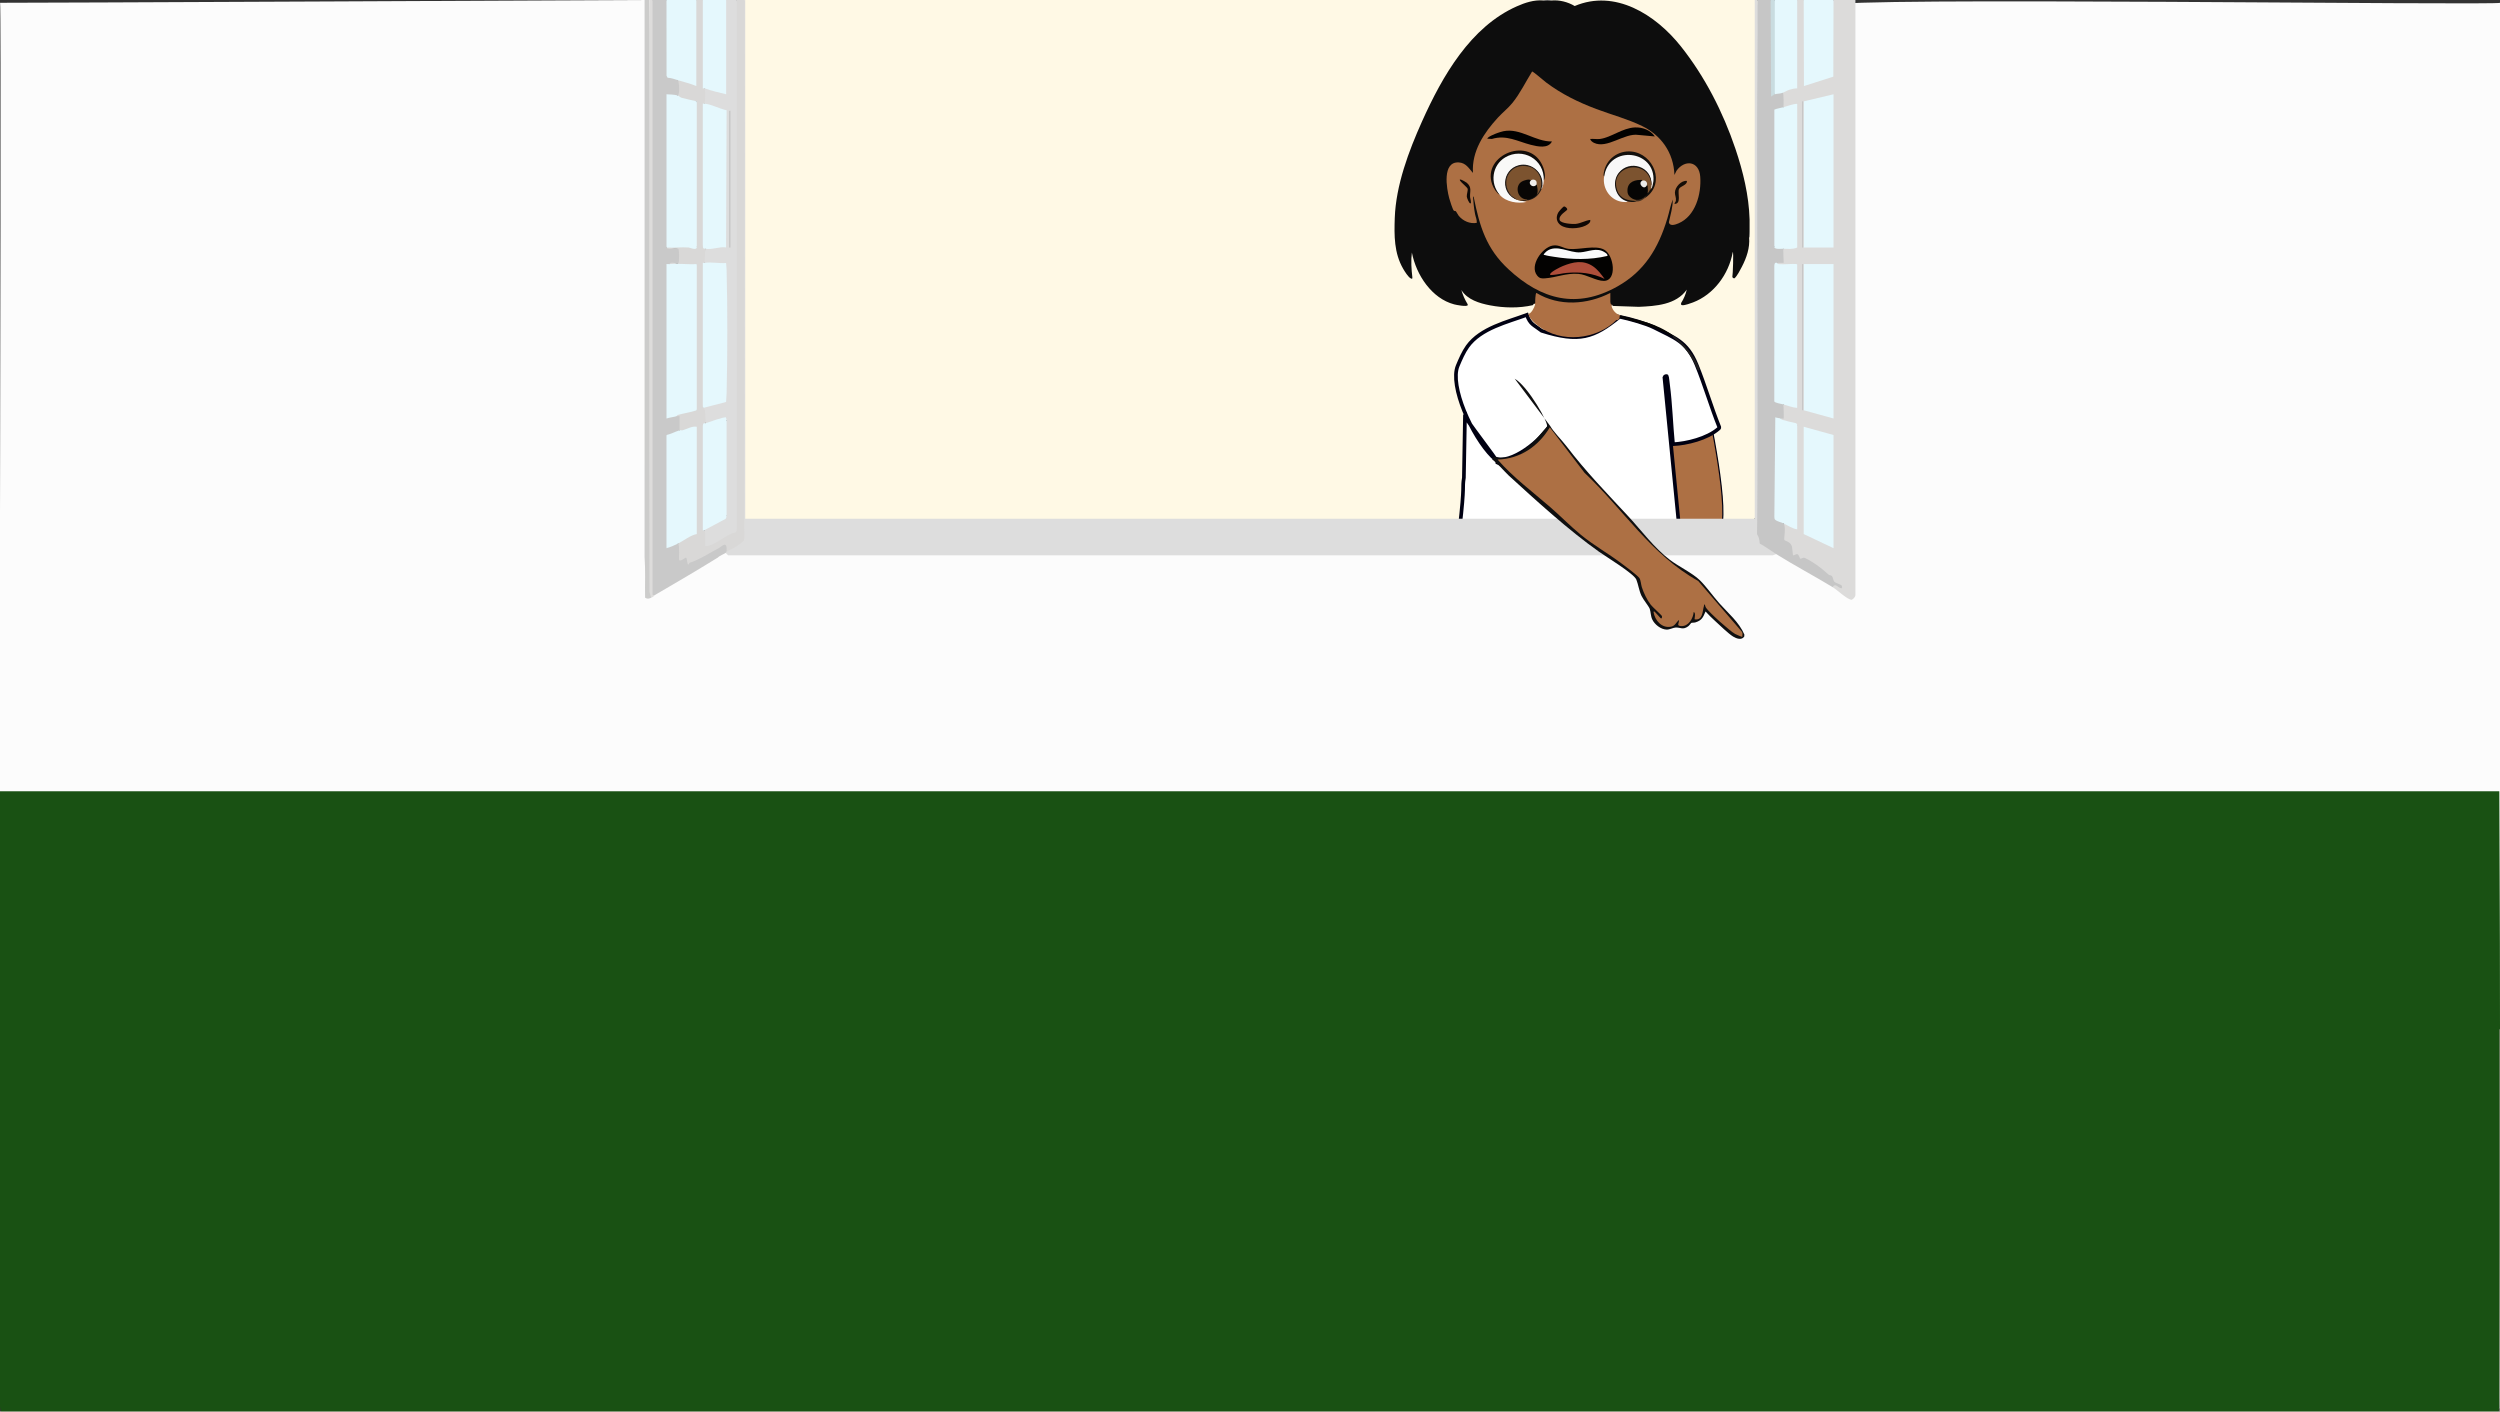 <?xml version="1.0" encoding="UTF-8"?>
<svg id="Ebene_1" xmlns="http://www.w3.org/2000/svg" version="1.1" viewBox="0 0 2034.72 1149.12">
  <rect x="0" y="0" width="2034.72" height="1149.12" fill="#333333" stroke="none"/>
  <!-- Generator: Adobe Illustrator 29.7.1, SVG Export Plug-In . SVG Version: 2.1.1 Build 8)  -->
  <defs>
    <style>
      .st0 {
        fill: #140d07;
      }

      .st1 {
        fill: #585858;
      }

      .st2 {
        fill: #cccccb;
      }

      .st3 {
        fill: #848d79;
      }

      .st4 {
        fill: #fcfcfc;
      }

      .st5 {
        fill: #c9dce0;
      }

      .st6 {
        fill: #f9f9f8;
      }

      .st7 {
        fill: #d9d8d7;
      }

      .st8 {
        fill: #ebebe9;
      }

      .st9 {
        fill: #080605;
      }

      .st10 {
        fill: #c9c9c9;
      }

      .st11 {
        fill: #060504;
      }

      .st12 {
        fill: #dddcdb;
      }

      .st13 {
        fill: #ae7044;
      }

      .st14 {
        fill: #bbbbba;
      }

      .st15 {
        fill: #0d0806;
      }

      .st16 {
        fill: #cac8bb;
      }

      .st17 {
        fill: #040303;
      }

      .st18, .st19 {
        fill: #ad7044;
      }

      .st18, .st20 {
        stroke: #000012;
        stroke-miterlimit: 10;
      }

      .st21 {
        fill: #195113;
      }

      .st22 {
        fill: #909090;
      }

      .st23 {
        fill: #c9bcb3;
      }

      .st24 {
        fill: #f0efed;
      }

      .st25 {
        fill: #fff9e5;
      }

      .st26 {
        fill: #1f1e1e;
      }

      .st27 {
        fill: #7c532f;
      }

      .st28 {
        fill: #13100d;
      }

      .st29 {
        fill: #ae4e3a;
      }

      .st30 {
        fill: #0d0d0d;
      }

      .st31 {
        fill: #201a17;
      }

      .st32 {
        fill: #ddd;
      }

      .st33 {
        fill: #020100;
      }

      .st34 {
        fill: #030201;
      }

      .st35 {
        fill: #16120f;
      }

      .st20 {
        fill: #fff;
        stroke-width: 3px;
      }

      .st36 {
        fill: #0e0705;
      }

      .st37 {
        fill: #e5f8fd;
      }

      .st38 {
        fill: #110c09;
      }

      .st39 {
        fill: #c6c6c6;
      }

      .st40 {
        fill: #fafafa;
      }

      .st41 {
        fill: #f8f8f8;
      }

      .st42 {
        fill: #0f0f10;
      }

      .st43 {
        fill: #dcdbda;
      }

      .st44 {
        fill: #8d8b8b;
      }

      .st45 {
        fill: #bebebe;
      }

      .st46 {
        fill: #483221;
      }
    </style>
  </defs>
  <path class="st25" d="M1428.11-.26l3,.92v420.1l-3,1.2-1.44,1.92h-824.07l-1.88-1.92c-.83-.1-1.47-.2-1.47-.3-.25-138.9.09-283.28,1.47-421.92h827.39,0Z"/>
  <path class="st18" d="M1381.63,301.31l4.69,13.65s18.8,80.93,15.52,109.59c-3.47,37.13-5.39,18.85-41.13,26.09.22-53.62-1.99-105.49-19.17-157.54,14.24-2.55,40.09,8.21,40.09,8.21Z"/>
  <path class="st20" d="M1319.23,258.03c7.03,1.44,20.59,5.22,27.09,8.54,16.61,8.49,26.67,11.2,34.44,30.18,6.74,16.46,11.87,34.33,18.54,50.9.17.76-.38,1.05-.81,1.44-9.01,7.79-25.67,11.94-36.83,12.44-1.56-16.07-2.01-32.66-4.11-48.64-.13-.98-.72-6.49-.94-6.72-.3-.32-1.81.08-1.97.91l14.34,146.12c-14.56,7.39-32.06,10.88-47.97,12.65-33.04,3.69-76.52,3.22-108.68-6.15-2.4-.7-13.5-4.27-14.74-5.64-.61-.68-.54-1.41-.51-2.29.23-7.26-9.91-14.51-9.03-22.2,4.24-36.69,1.91-31.36,3.39-40.79.11-2.58.82-48.06.88-50.65-1.47,1.07,26.81,36.51,26.54,38.39,36.99,16.23,32.94-17.89,42.07-29.37-9.72,14.72-35.88,33.29-46.23,24.55-16.79-16.79-35.07-57.76-28.3-73.99,2.2-5.29,4.72-11.14,7.97-15.69,10.71-14.99,32.74-19.97,48.31-25.75,2.64,7.82,5.8,8.11,12.07,12.96,30.63,9.72,42.4,5.6,63.29-11.29h0l1.2.1Z"/>
  <path class="st30" d="M1256.1.41c2.11-.39,4.51-.39,6.62,0,6.55-.55,13.19,1.12,18.91,4.49,32.69-13.86,65.69,6.72,86.46,32.89,19.39,24.42,34.27,53.4,44.35,83.32,6.24,18.51,10.96,37.97,11.53,57.48v8.54c-.15,2.08-.28,4.12-.39,6.1.75,8.44-2.09,16.56-5.88,23.88-1.34,2.6-3.86,7.48-5.87,9.26-.57.51-2.03-.29-1.87-1.29.35-.69,1.11-21.16.3-19.82-3.31,18.16-15.56,34.49-32.35,40.88-2.01.76-6.69,2.45-8.58,2.26-1.26-.12-1.25-.52-1.07-1.8,2.16-3.41,3.69-7.04,4.59-10.87-8.76,12.43-25.33,13.37-39.01,14-7.19-.31-14.27-.56-21.25-.73l-.43-.87c-1.16,1.43-3.09-1.37-1.56-2.24-.3-.04-.74-.13-.78-.36-.08-.47-.1-5.99,0-6.33l.78-.84c-.17.32-.35.62-.57.89-1.51,1.83-9.69,4.34-12.44,5.13-15.54,4.43-32.72,3.54-46.86-4.95-.37,2.47-.57,4.97-.6,7.49-.17.43-.79.56-1.85.39l-.67,1.04c-11.22,2.58-23.56,2.34-34.92.16-8.57-1.65-18.4-4.57-23.3-12.46,1.15,4.03,2.84,7.85,5.05,11.45.15.38.23.71.11.91-.89,1.44-9.11-.19-11.03-.69-18.18-4.79-30.87-23.87-34.41-42.18-.86,6.7-.38,13.49.39,20.19.03,1.33-.24,1.34-1.27.87-2.02-.92-5.01-5.76-6.26-7.92-7.37-12.8-7.3-26.87-6.79-41.34.93-26.56,11.37-54.39,22.15-78.44,16.69-37.22,39.56-77,77.07-93.7,6.89-3.07,14.14-5.44,21.67-4.82l.03.03h0Z"/>
  <path class="st22" d="M1262.72,0v.41c-2.07-.11-4.56-.11-6.62,0V0h6.62Z"/>
  <path class="st1" d="M1423.97,193.23h-.39c.07-1.96-.38-4.4.39-6.1v6.1Z"/>
  <path class="st19" d="M1362.83,142.38l1.63-3.38c6.6-9.3,18.4-8.17,19.35,4.86,1.04,14.23-4,32.17-17.73,37.93-2.32.97-7.05,2.75-7.81-.88,1.37-6.1,3.21-12.25,3.19-18.59-1.91,4.96-2.85,10.27-4.38,15.36-7.36,24.45-18.63,43.09-40.74,55.49-32.89,18.44-61.82,10.87-88.69-14.1-17.99-16.72-23.4-34.71-28.23-58.79l-.58-.4c.34,4.82.79,9.57,1.68,14.31.45,2.4,1.65,4.7,1.39,7.2-5.49.96-11.15-1.43-14.75-5.86-.64-.78-1.85-3.33-2.37-3.65-.48-.3-1.23-.02-1.58-.47-1.06-1.36-3.12-7.92-3.66-9.91-2.26-8.34-5.9-30.12,7.78-29.3,5.73.35,8.06,4.67,11.5,8.55-1.18-17.78,9.12-32.8,20.25-44.96,3.7-4.05,8.26-7.63,11.68-11.8,6.32-7.69,10.93-17.33,16.21-25.79.71-.18,9.81,7.7,11.33,8.85,12.68,9.54,26.15,16.1,40.82,21.64,12.28,4.64,25.52,8.1,37.35,13.88,15.54,7.6,25.62,21.53,26.35,39.81h.01Z"/>
  <path class="st13" d="M1248.31,247.34c.2-.06,1.15-.52,1.19-.67-.12-1.11.14-8.22.95-8.27,18.48,11.21,41.43,9.63,60.18,0v7.53c0,.94.58,2.07,1.56,2.24-.88.61-.73.19-.51,1.11.85,3.47,3.85,6.52,7.13,7.43.67,1.02.31,1.18-.78,1.22.83,1.05-1.4,3.13-2.34,2.44-16.23,16.26-44.94,19.03-63.32,5.21-3.19-2.4-7.27-5.85-8.35-9.68-.34-.12-.34-.25,0-.41,2.33-.45,4.71-5.1,5.3-7.29.35-1.3-.12-.79-1.01-.85h0Z"/>
  <path class="st44" d="M1244.02,255.47v.41"/>
  <path class="st17" d="M1361.65,272.97c.52.57.3.78-.39.41-1.71-.1-3.43-.79-5.16-2.07-11.8-5.78-23.21-8.82-35.96-12.17-.79-.21-1.47-.72-2.12-1.22.28-.39.51-.82.78-1.22,16.32,4.56,28.2,5.84,42.85,16.27h0Z"/>
  <path class="st26" d="M1383.47,300.63c-.56.18-.77.63-.78,1.22l-1.26-1.09c-4.15-10.19-10.7-19.44-19.4-25.87l-.77-1.52.39-.41c9.62,6.86,17.41,16.32,21.81,27.66h.01Z"/>
  <path class="st34" d="M1263.78,199.84c5.26-.87,8.33,2.26,13.15,2.75,8.61.87,21.36-3.37,28.65.59,8.07,4.39,10.8,25.37-.21,25.45-6.18.04-13.89-5.15-20.63-5.71-10.12-.83-17.93,2.96-27.33,3.62-2.8.2-4.41.1-6.32-2.25-6.59-8.1,4.22-23.06,12.69-24.45h0Z"/>
  <path class="st6" d="M1256.49,146.86c-.06,1.67-.35,3.29-.78,4.88-.33.34-.46.07-.39-.81l-.45-.45c.55-8.93-6.42-15.96-14.85-15.96-16.48,0-20.05,22.2-4.95,28.2.71-.91,2.34-.34,2.34.81.57-.2,1.09-.2,1.56,0l3.5.81c-7.02,1.6-16.76.12-21.81-5.69-12.8-12.97-3.44-32.96,13.6-34.35,12.15-.99,24.45,9.16,22.23,22.55h0Z"/>
  <path class="st41" d="M1344.12,153.37c-1.52.84-1.17-2.61,0-2.85.18-20.69-31.7-19.11-29.14,1.09.8,6.27,3.74,9.2,9.08,11.5.35.15.55.4.59.84-.87.69-2.65.49-3.7.4-9.91-.88-16.96-10.59-15.39-20.74,2.69-27.18,43.54-23.39,40.69,5.39-.12,1.25-.77,4.62-2.13,4.37h0Z"/>
  <path class="st27" d="M1251.03,158.25c-.49-.94-.6-2.16-.36-3.65-.49-1.71-.5-3.2-.03-4.48l-.54-.09c-.2-2.1-.73-3.6-3.25-2.82l-.88-.35c-3.82.18-8.71.82-9.84,5.53-.99,4.11,1.67,8.56,5.79,9.06l.54.87c.94.1,1.33.37,1.17.81-.13.03-.39.36-.78.41-1.8-.25-3.65-.37-5.45,0-.96-.11-1.79-.63-2.34-.81-7.34-2.9-11.55-10.83-8.78-18.75,4.74-13.54,24.77-12.15,28.19,1.91,1.02,4.19.07,10-3.44,12.37h0Z"/>
  <path class="st33" d="M1263.11,115.13c-3.05,6.15-11.9,4.09-17.22,2.73-10.75-2.75-19.84-8.35-31.66-4.77l-3.69-.2c.03-1.57,6.92-4.21,8.35-4.7s3.4-1.14,4.86-1.43c13.79-2.73,25.78,8.68,39.36,8.36h0Z"/>
  <path class="st33" d="M1302.25,113.09c9.12-1.2,18.14-8.93,28.42-9.38,6.09-.26,12.61,2.09,16.18,7.34l-13.42-1.23c-11.39-1.76-25.43,11.62-36.14,6.42-1.08-.53-2.86-1.79-3.03-3.14,2.53-.24,5.52.32,7.98,0h.01Z"/>
  <path class="st38" d="M1256.49,146.86c.58-17.42-17.39-27.09-31.42-18.78-10.76,6.37-12.66,21.08-4.41,30.58-2.67-1.61-5.04-5.42-6.14-8.44-8.9-24.31,31.4-40.65,41.49-14.04,1.14,3.01,2.18,7.83.48,10.68h0Z"/>
  <path class="st28" d="M1339.45,160.69c-1.04.43-1.13,0-.39-.81-.35-1.12.84-3.06,1.95-3.25.84-2.3,1.88-3.39,3.12-3.25.63-.8,1.48-4.7,1.57-5.88,2.02-25.33-36.07-30.1-40.13-3.88-.72-.65-.42-2.09-.29-2.95,1.82-11.31,11.9-18.46,22.64-17.34,18.01,1.88,27.82,25.86,11.54,37.38v-.02h0Z"/>
  <path class="st36" d="M1294.27,178.99c.62,2.22-2.24,3.88-3.9,4.68-5.32,2.56-15.27,3.21-20.23-.43-3.37-2.48-3.96-6.43-1.97-10.14.52-.97,4.03-5.06,4.85-5.08.89-.03,2.77,1.5,2.51,2.56s-7.28,4.55-6.14,8.53c.82,2.85,10.63,3.35,12.98,3.13,4.22-.4,7.81-2.8,11.89-3.25h.01Z"/>
  <path class="st35" d="M1344.12,150.52l-.88-.86c-1.17-18.51-30.57-15.45-26.93,2.44,1.71,8.39,6.98,9.76,14.24,10.9l.33.54c.75-.31,1.19-.45.78.41-2.1.82-4.89.49-7.01,0-9.67-2.24-13.34-15.33-7.21-23.19,8.75-11.23,27.45-5.26,26.69,9.77h0Z"/>
  <path class="st31" d="M1255.32,150.92c.01,1.05-.25,2.13-.78,3.25-2.31,4.96-5.65,7.81-10.91,8.95l-1.17-.81.7-.8c2.62-.07,4.99-1.44,6.83-3.32l1.04.06c6.76-7.43,2.8-20.08-6.62-22.58-14.82-3.93-24.34,11.77-14.42,23.61l5.07,3.45c-14.25-4.68-12.99-24.67,1.16-28.29,9.75-2.49,20.09,5.69,19.1,16.49h0Z"/>
  <path class="st0" d="M1372.95,147.26c.47,3.43-5.44,4.25-6.42,6.51-1.39,3.18,2.27,12.25-3.7,12.2.08-1.1.96-1.46,1.14-2.66.37-2.39-.79-4.24-.79-6.49,0-4.54,5.29-10.23,9.77-9.56h0Z"/>
  <path class="st15" d="M1188.51,146.05c.74-.03,4.45,2.01,5.23,2.67,4.53,3.85,2.42,7.02,2.75,11.78.06.88,1.4,5.08.21,5.06-1.02-.02-2.8-4.37-2.89-5.54-.14-1.92,1.04-5.06.69-6.36-.33-1.21-5.19-5.04-6.17-6.6-.35-.55-.34-.98.19-1.01h0Z"/>
  <path class="st46" d="M1339.45,160.69c-2.81,1.99-4,3.39-7.79,3.25-.04,0-.08-.36-.78-.41-.54-.46-.15-.73,1.17-.81.77-.77,1.93-1.27,3.48-1.5,1.29-.95,2.47-1.4,3.53-1.35l.39.81h0Z"/>
  <path class="st9" d="M1242.85,163.54c-1.09.14-2.75.06-3.9,0-.51-.02-1.05.06-1.56,0,1.31-.68,4.07-.69,5.45,0h.01Z"/>
  <path class="st23" d="M1255.71,151.74c-.34,1.29-.75,1.54-1.17,2.44-.16-1.01.71-2.54.78-3.25l.39.81Z"/>
  <path class="st40" d="M1308.29,208.28c-14.2,3.4-29.02,3.06-43.37.75-2.36-.38-5.35-.75-7.58-1.45-.39-.12-1.16.04-.85-.72.11-.28,1.98-2.14,2.36-2.42,8.02-5.96,18.6,1.6,27.39.94,6.65-.5,13.35-4.22,19.69-.12,1.07.69,2.56,1.5,2.37,3.02h-.01Z"/>
  <path class="st29" d="M1305.95,226.99c-9.75-4.83-20.28-5.83-30.96-4.87-3.52.32-7.42,1.37-10.92,1.62-.45.03-2.91.39-2.52-.6.83-2.09,8.24-5.74,10.42-6.62,8.33-3.36,16.55-5.19,24.53.21,3.82,2.59,6.73,6.52,9.45,10.26Z"/>
  <path class="st27" d="M1344.12,150.52c.09.92-.17,1.73-.3,2.61l.3.24c-.8,1.03-.99.69-2.01,2.58-.1.19-.89,1.53-1.11.68l-.67-.63c.06-1.75.03-3.44-.11-5.07-.26-1.47-.84-2.5-1.75-3.1-.85,0-1.56-.19-2.15-.56-10.6-1.93-16.37,11.58-4.64,14.62l.35.84-1.17.81c-6.04-.39-12.01-1.65-14.48-8.27-7.68-20.62,25.54-27.82,27.72-4.75h.02Z"/>
  <path class="st9" d="M1245.97,146.86c.2.25.36.57.25.9-.94,2.85,1.69,3.89,3.61,2.12l.82.24c.64,2.87,1.29,5.07.39,8.14-2.28,2.51-5.19,4.25-8.57,4.07-7.67-.41-9.94-11.2-3.71-14.66,1.36-.76,6.14-2.44,7.22-.8h-.01Z"/>
  <path class="st24" d="M1250.64,150.11c-2.67,3.7-7.63-.47-4.67-3.25,1.32-1.24,4.03-.76,4.59,1.11.22.74-.05,1.58.08,2.14h0Z"/>
  <path class="st11" d="M1332.05,162.72c-2.96-.12-6.93-2.76-7.36-5.94-1.01-7.32,4.02-10.3,10.3-10.34.74,0,1.57-.38,1.35.82-1.07,2.18.53,5.75,2.9,3.81l.99-.14c1.24-.23.67.65.77,1.42.16,1.32.33,2.97,0,4.27-.26,1.06-1.19,2.5-1.95,3.25-1.74,1.73-4.59,2.94-7.01,2.85h0Z"/>
  <path class="st8" d="M1340.23,150.92c-2.1,4.4-7.45-1.6-3.9-3.66,2.34-1.36,5.14,1.05,3.9,3.66Z"/>
  <path class="st4" d="M531.07-.04l5.5,457.21,77.69-23.87,816.47,1.08,61.67,10.27-.14-440.38c-.28-7.14,540.32.41,543.02-2.02-.97,0,1.84,1147.29-.96,1144.01,1.57,5.6-2032.12-.04-2033.01,1.9C-3.05,1147.56,1.87,3.86.07,2.27,1.26,2.49,531.07-.04,531.07-.04Z"/>
  <path class="st21" d="M2034.16,644.01c.84,163.3.84,336.77,0,500.93l-.93,4.62H1.14l-1.22-4.62v-500.93h2034.24Z"/>
  <path class="st16" d="M2034.16,1148.6c.27-.84.59-.83.96,0v.96H-.08v-.96h2034.24Z"/>
  <polygon class="st3" points="2035.12 1148.6 2034.16 1148.6 2034.16 1124.61 2034.16 1100.62 2034.16 1045.92 2034.16 837.69 2035.12 837.69 2035.12 1148.6"/>
  <g>
    <path class="st43" d="M1468.01-.04l.76.88.19,66.64c7.44-1.93,14.89-4.18,22.37-6.76l.19-59.61.76-1.14h17.82v484.13c.15,1.96-2.66,4.12-3.16,4.07-3.67-.31-11.44-7.91-15.43-10.32-.2-1.9.02-2.59.72-2.95-1.15-4.13-1.85-5.14-3.91-5.18-6.53-5.84-13.21-10.99-20.04-13.88-2.53,1.47-3.55.54-5.53-2.95-3.08,2.45-4.72.13-4.93-6.98-1.81-2.44-3.83-4.18-6.05-5.23l-.34-2.27c.46-4.35.45-8.16.28-12.38l1.3-1.28c1.92.43,6.79,2.63,8.6,3.97.45.34.79,1.23,1.1,2.11l-.76-.66v-83.11l.76-1.16c-2.33,1.01-12.84-1.61-13.23-3-.17-.62-.11-1.51-.04-2.28-.07-1.57.47-2.32,1.6-2.24-.32-3.94-.22-7.03.3-9.28,2.75-1.78,6.93-.52,9.9.8.57.25,1.04,1.18,1.48,2.08l-.76-.66v-115.24l.76-1.17c-2.2,2.37-15.47,3.28-16.18,1.31-.21-.58-.19-1.48-.13-2.27l.33-1.92,4.15-.11c-.46-4.43-.32-7.59.45-9.49l1.2-1.87c2.02-.55,6.93-.91,8.92-.56.47.08.88.77,1.26,1.47l-.76-.66v-115.24l.76-1.17c-3.29,3.36-7.94,4.91-11.38,2.88l-.51-1.44c.17-3.38.27-7.25-.62-10.07l.92-2.28c3.57-1.94,7.18-3.09,10.84-3.68V1.11l.76-1.15h5.31-.03,0Z"/>
    <path class="st32" d="M606.54-.04v422.22h821.65V-.04h2.28l.52,6.75c.07,133.92.08,268.46.02,403.64l-.29,24.04c1.04.06,2.28,4.46,1.9,6.62,3.69,1.54,7.37,4.07,10.98,6.67.37.26.71.79,1.05,1.34s.68,1.24.99,1.95l-2.83,1.01-850.14.02-2.06-1.98c-.39-2.45-.04-2.64.76-.96l.52-1.63c4.54-2.54,8.92-5.6,13.16-9.19l.36-437.08.76-1.2h.38-.01Z"/>
    <path class="st39" d="M1441.09-.04l.76.64.37,75.46c1.03-1.2,1.79-.98,2.28.67.83-3.33,4.57-3.6,5.69-.96.29.1.99-.29,1.11.05.22.62.7,10.05.03,11.46-1.74,3.48-5.18,4.1-7.21,1.92l.76.66v109.97l-.76,1.16c2.16-.47,4.4-.63,6.73-.47l.48,1.91.38,11.52h-5.31c-.26,1.1-.77,1.97-1.53,2.62v108.85l6.07,1.66.39,2.02c.48,1.61.55,11.12.38,11.52-.13.31-1.81-.22-2.28,0-1.02,1.57-2.3,2.12-3.82,1.63l-.75,78.79c2.12,1.36,4.28,2.32,6.5,2.88l.35,2.11c2.07,3.66.05,11.48.56,13.46.18.71,5.19,1.21,6.19,5.44.31,1.3.65,6.54.87,6.93.33.6,2.54-1.2,3.54-.85,1.29.46,1.77,3.29,2.38,3.65.69.4,2.2-1.25,3.63-.59,6.4,2.97,13.14,7.83,19.3,13.53.92.85,2.03.32,2.88,1.34.8.95.88,3.49,1.97,4.61s5.57,2.06,6.08,3.34c.36.91.09,2.01-.56,1.91-2.53-.39-4.78-4.66-7.02-.96-15.26-9.24-30.66-17.35-45.89-26.87-4.46-2.79-8.9-6.13-13.41-8.58-.38-4.07-.75-5.31-2.15-7.45.88-106.66.05-213.63-.01-320.26-.02-38.29.54-76.43.4-114.72h10.62Z"/>
    <path class="st10" d="M542.45-.04l.76.88.05,59.73c2.22,1.09,4.6,1.87,7.14,2.35l1.15,2.29c2.66.66,2.88,13.72,0,12.47l-1.54,1.59c-2.31-.69-4.57-.68-6.8.03v120.98l-.76,1.18c3.08.63,6.17.77,9.28.44,2.23-1.25,2.15,10.15,1.07,12.18-2.7.04-5.39.31-8.07.82-.31,1.25-.81,2.11-1.52,2.57v120.56c2,.01,4-.28,6.01-.87l1.58,1.52c.76-.45,2.4-1.29,2.94-.08.19.42.48,11.91-.66,11.6-2.83,4-7.54,6.24-10.62,3.84l.76.67v90.28l-.76,1.17c2.67-3.75,6.5-5.34,9.48-3.84,1.16-.35,1.67,1.49,1.55,5.53-.43,5.58-.03,7.6,1.21,6.07,2.96-3.27,4.82-2.13,5.59,3.42,9.74-4.87,19.42-10.16,29.04-15.88,2-1.02,4.05,4.56,2.05,7.58-.34.21-.61.87-.76.96-1.75,1.08-3.56,1.79-5.31,2.88l-1.14.96c-17.15,10.6-34.37,20.68-51.58,30.71-1.41,1.14-2.17.65-2.28-1.48V1.15l.77-1.2h11.38-.01Z"/>
    <path class="st7" d="M572.03-.04l.76.88v68.58l.76,2.51c1.75.74,1.63,11.93,0,12.47l-.76,2.59-.02,112.71c.4.71.78,1.62,1.16,2.73,1.18,1.04.81,10.71-.38,11.52l-.76,2.58-.02,113.16-.36,2.3c2.53-1.08,3.25,8.92,1.9,12.47.02,1.77-.47,2.43-1.49,1.98-.06,29.46-.08,57.9-.03,85.35,1.69-.85,2.34,2.68,1.94,10.57,2.1.22,4.26-.8,6.36-1.84,6.04-3.64,11.99-7.01,17.86-10.1V1.16l.76-1.2h6.45l-.38,438.07c0,1.3-.24,1.65-.63,2.24-.58.87-4.5,3.55-5.52,4.26-2.71,1.89-5.54,2.83-8.26,4.53.74-9.91-4.04-4.17-5.99-3.16-8.03,4.2-16.24,9.69-24.09,12.15-.37.12-.77,1.63-1.17,1.5-.85-.3-.94-5.09-1.61-5.62-.73-.57-4.48,3.52-5.83,1.85-.34-.85.67-11.69-.76-13.44l1.15-2.57c2.18-1.71,11.9-7.78,13.3-6.23.26.29.49.69.73,1.13l-.76-.67v-85.49l.76-1.17-1.04,1.8c-4.22,1.08-8.4,2.06-12.55,2.93l-.45-1.85v-11.52h-2.28c-.13-.68-.25-1.52-.09-2.09.51-1.83,14.09-4.35,16.4-2.7l-.76-.66v-117.16l.76-1.17-1.31,1.35c-6.08,1-12.3.71-18.43.4-.44-.02-.88-.28-1.32-.57s-.89-.72-1.32-1.18c1.39-2.72,6.55.46,7.53-1.09.57-.91.57-9.14.09-10.82-.57-2.03-8.52,1.09-9.9-1.52.4-.47.79-.91,1.2-1.22s.8-.58,1.2-.61c7.45-.58,15.13-.55,22.25,1.35l-.76-.66v-116.68l.76-1.17c-4.92,1.84-10.44.43-15.12-2.64l-.43-2.16c1.86-.52,1.43-11,0-12.47.43-.37.87-.7,1.32-.9s.88-.38,1.29-.27c3.94,1.07,7.89,2.18,11.8,3.81V1.12l.76-1.16h5.33Z"/>
    <path class="st32" d="M599.71-.04v430.38c-.07,1.97-.73,2.74-1.43,3.11-7.04,1.3-15.44,9.73-22.27,10.84-.7.11-1.41-.1-2.1-.03-.08-2.55.27-10.91-.44-12.35-.21-.43-.55,0-.7-.13l.18-2.06c6.23-3.27,12.37-6.58,18.4-9.94-.3-.08-.75-.36-.76-.89-.24-24.62-.24-51.05,0-75.69l.76-1.15c-1.07-.44-2.2-.47-3.39-.07l-13.12,4.23-.56-1.76c-.08-2.82-.18-7.94-.63-10.35-.28-1.53-.9-1.14-1.26-2.13l.27-2,17.52-4.57c.65-1.04.85-28.16.88-32.68.19-25.65.02-52.65-.45-77.29-5.01.55-10.31.9-15.36.23-.63-.08-1.2-.93-1.73-1.72l.38-11.52,1.33-1.74c5.01-.17,9.99-.8,14.94-1.91l.41-107.26-15.6-4.99-1.46-2.13c.45-3.93.71-8.64,0-12.47.98-.57,1.98-1.15,2.99-.93l13.7,3.58V1.12l.76-1.16h8.74,0Z"/>
    <path class="st2" d="M528.41-.04l.52,26.76c.21,151.53.33,303.07.38,454.61.85,1.44,1.06,3.15.62,5.15-1.86.84-2.98,1.23-4.91-.05-.21-10.98.38-22.18-.41-33.02l.02-453.45h3.79-.01Z"/>
    <polygon class="st37" points="1492.28 -.04 1492.12 62.39 1468.21 70.03 1468.01 -.04 1492.28 -.04"/>
    <path class="st37" d="M566.72-.04v70.05c-5.03-2.03-10.12-3.27-15.17-4.79-2.7-.81-5.42-1.89-8.16-1.91l-.89-1.58-.05-61.76h24.27,0Z"/>
    <path class="st37" d="M590.99-.04v76.77c-5.81-1.43-11.67-2.73-17.45-4.8-.48-.17-1.03.13-1.52,0V-.04h18.97Z"/>
    <path class="st37" d="M1462.7-.04v71.97c-2.05,0-4.17.43-6.21,1.08s-4.23,2.09-6.3,2.76c-1.75.56-3.92.38-5.69.96l-.76-.89V1.12l.76-1.16s18.2,0,18.2,0Z"/>
    <path class="st12" d="M531.07-.04v484.04l1.52.56c-.66,1.24-1.83,1.54-2.65,1.92l-1.34-4.77c-.43-160.49-.06-321.19-.18-481.75h2.65Z"/>
    <path class="st5" d="M1444.5-.04v76.77c-.87.28-2.14,1.35-3.03,1.92l-.38-78.69s3.41,0,3.41,0Z"/>
    <path class="st32" d="M585.3,452.89c-.19.12-.64.65-1.14.96l1.14-.96Z"/>
    <polygon class="st37" points="1492.28 76.73 1492.28 201.48 1468.01 201.48 1468.01 82.49 1492.28 76.73"/>
    <polygon class="st37" points="1492.28 214.91 1492.28 340.62 1468.01 333.9 1468.01 214.91 1492.28 214.91"/>
    <polygon class="st37" points="1492.28 354.05 1492.28 446.17 1468.01 434.66 1468.01 347.33 1492.28 354.05"/>
    <path class="st37" d="M1451.33,87.28c3.78-1.1,7.57-2.51,11.38-2.88v117.07c-3.63,1.58-7.65,1.1-11.38.96-1.07-.04-7.21.86-7.21-1.44v-111.79c2.38-.96,4.81-1.22,7.21-1.92Z"/>
    <path class="st37" d="M1446.39,213.95c.13.03.58.97,1.28,1.03,4.99.4,10.03-.44,15.02-.07v117.07c-3.82-.25-7.6-1.79-11.38-2.88-1.01-.29-7.14-1.21-7.23-2.48l.02-110.28c.08-2.91,1.33-2.61,2.28-2.4h0Z"/>
    <path class="st37" d="M1449.43,340.62c.07.02.43.87.92,1,3.8,1.04,7.6,2.05,11.41,2.83.31-.03.95.91.95,1.44v84.92c-3.69-.42-7.37-2.99-11-4.8-1.95-.97-5.27-1.48-6.94-3.06-.46-.44-.63-.95-.64-2.21l.76-81.1c1.5.53,3.05.58,4.55.97h-.01Z"/>
    <rect class="st45" x="1466.87" y="82.49" width=".76" height="118.99"/>
    <rect class="st45" x="1466.87" y="214.91" width=".76" height="118.99"/>
    <path class="st37" d="M551.55,77.69c.78.2,2.18,1.62,3.23,1.91,4.09,1.12,8.22,1.89,12.32,2.89v118.51c0,3.25-5.7.51-6.62.44-6-.43-12.03.4-18.03.04v-124.75c2.97.1,6.15.23,9.1.96h0Z"/>
    <path class="st37" d="M544.72,214.91c7.43-.66,14.94.49,22.38,0v118.99c-5.11,1.69-10.27,2.39-15.39,3.8-.5.14-.84.98-.92,1-2.75.79-5.59,1.05-8.34,1.92v-125.72c.75-.05,1.52.07,2.28,0h-.01Z"/>
    <path class="st37" d="M553.07,350.21c.77-.24,1.65.22,2.46,0,3.86-1.07,7.66-3.6,11.57-2.87v87.32c-5.17.97-10.15,5.12-15.17,7.68-3.1,1.58-6.33,2.94-9.48,3.84v-92.12c3.55-.79,7.1-2.74,10.62-3.84h0Z"/>
    <path class="st37" d="M573.54,213.95c5.67-.87,11.7.56,17.41.11.17,2.02.38,4.01.43,6.1.77,28.28.73,71.54,0,99.87-.06,2.42-.38,4.7-.41,7.12l-18.57,4.84c-.27-.73-.48-1.01-.4-2.3l.02-115.74c.5-.06,1.02.08,1.52,0h0Z"/>
    <path class="st37" d="M573.54,84.4c5.78.57,12.03,4.13,17.83,5.34l-.43,111.62c-5.66-.81-11.37,2.14-17.03,1.06-1.09-.21-1.95.59-1.92-3.31l.02-114.72c.5.02,1.02-.04,1.52,0h0Z"/>
    <path class="st37" d="M574.3,344.46c2.2-.64,15.88-5.76,16.62-4.64.04.06.44,2.12.44,2.24v77.73c0,.61-.5,2.59-.91,2.56l-17.67,9.43c-.23-.22-.81.56-.77-.57v-83.44c-.06-4.39,1.15-2.98,2.28-3.31h0Z"/>
    <rect class="st14" x="593.64" y="90.16" width=".76" height="111.31"/>
  </g>
  <g>
    <path class="st42" d="M1399,490.57c-5.02-5.65-10.25-13.17-15.5-18.31-5.98-5.86-17.37-11.24-24.4-16.61-12.93-9.87-22.75-23.44-33.7-35.26-18.11-19.54-34.41-36.18-50.65-57.45-3.63-4.75-10.43-11.52-13.11-16.3l-28.84-38.41c10.9,6.18,28.38,37.06,26.21,39.17-2.47,2.4-11.35,13.68-14.38,15.28-1.47.78-4.95,4.64-6.43,5.48-.09,1.92-1.11.84-3.33,1.73-4.91,1.96-13.98,3.86-19,1.88l-1.38,2.35c2.22.75,10.87,10.55,13.43,12.9,22.37,20.48,48.83,44.57,73.46,62.01,5.48,3.88,28.41,17.82,30.39,22.66,1.62,3.96,2.13,8.83,4.24,13.32,1.45,3.07,6.02,8.54,6.71,10.6.84,2.52.72,5.79,2.02,8.56,1.93,4.1,6.96,8.08,11.66,8.26,2.48.1,5.38-1.63,7.41-1.7,3.95-.15,5.85,2.18,10.19-.99.9-.66,2.3-2.66,2.46-2.74.58-.3,2.37-.11,3.53-.48,5.24-1.68,6.13-4.2,8.13-8.84,2.43,2.66,5.01,5.23,7.68,7.65,3.81,3.46,10.72,10.27,14.76,12.76,2.75,1.69,7.03,3.19,9.07-.05l.07-1.62c-4.31-10.12-13.48-17.65-20.74-25.82Z"/>
    <path class="st19" d="M1418.01,518.3c-.22.22-5.12-1.96-5.81-2.33-4.24-2.3-21.22-17.51-23.72-21.35-.46-.7-.76-1.75-.88-2.58-.79-.2-.61.58-.77,1.13-1.36,4.46-.74,11.89-7.53,10.93-.45-.47,1.24-5.35-.83-5.99-.39,5.15-4.2,11.8-10.21,11.47-4.11-.23-1.64-2.19-1.74-4.98-2.28,1.79-3.07,4.73-6.32,5.41-7.75,1.62-13.4-5.2-14.45-12.03.6-.88,1.22.23,1.65.61.8.7,4.16,4.76,4.49,4.79.66.07,1.04-1.22.66-2.12-.29-.68-7.62-7.23-9.03-9.06-3.11-4.01-5.67-9.48-7.25-14.26-.7-2.12-.85-5.94-2.04-7.5-1.97-2.58-11.12-9.31-14.24-11.67-10.9-8.23-22.83-14.84-33.44-23.58-8.51-7-16.47-15.19-24.83-22.44-14.55-12.62-30.23-24.25-42.87-38.74,18.47-.41,33.43-11.02,42.51-26.19l28.26,36.98c31.16,29.3,54.15,66.75,92.52,88.03l35.56,41.37c.83,1.22.34,2.73.33,4.1Z"/>
  </g>
</svg>